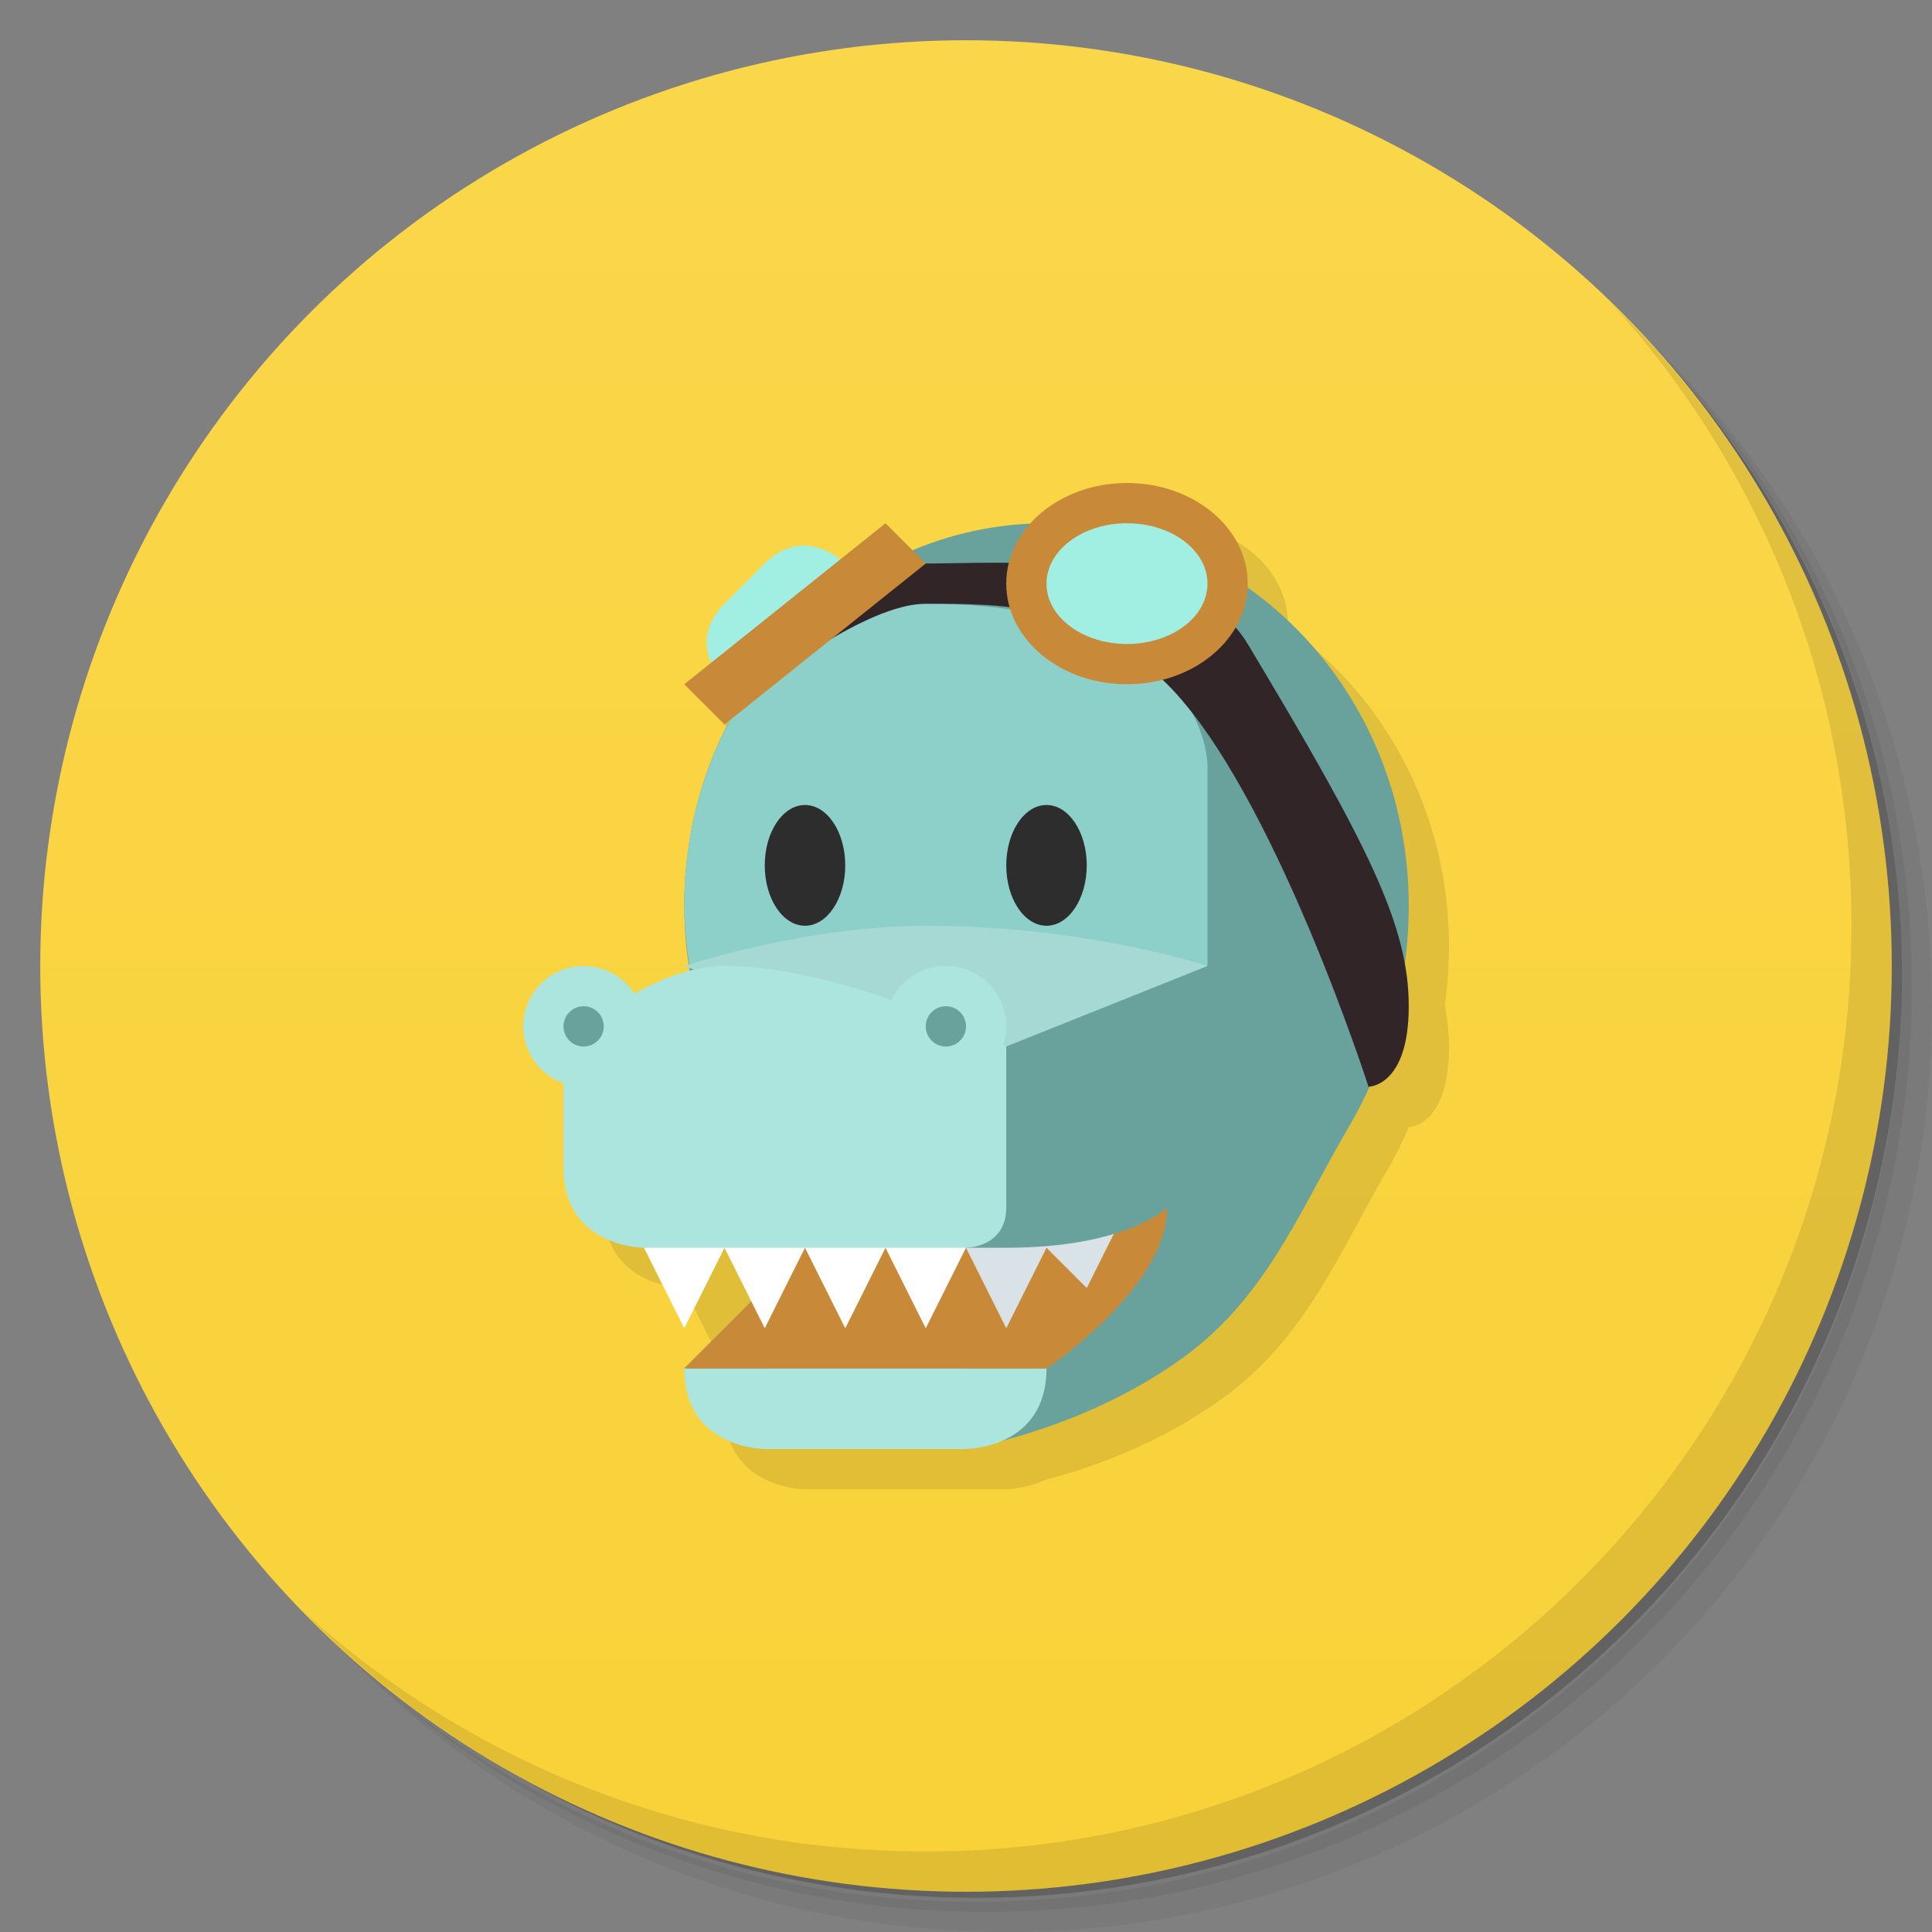 <svg version="1.1" viewBox="0 0 48 48" xmlns="http://www.w3.org/2000/svg">
 <rect x="0" y="0" width="48" height="48" fill="#808080" stroke="none"/>
 <defs>
  <linearGradient id="bg" x2="0" y1="1" y2="47" gradientUnits="userSpaceOnUse">
   <stop style="stop-color:#fad64a" offset="0"/>
   <stop style="stop-color:#f9d238" offset="1"/>
  </linearGradient>
 </defs>
 <path d="m36.31 5c5.859 4.062 9.688 10.831 9.688 18.5 0 12.426-10.07 22.5-22.5 22.5-7.669 0-14.438-3.828-18.5-9.688 1.037 1.822 2.306 3.499 3.781 4.969 4.085 3.712 9.514 5.969 15.469 5.969 12.703 0 23-10.298 23-23 0-5.954-2.256-11.384-5.969-15.469-1.469-1.475-3.147-2.744-4.969-3.781zm4.969 3.781c3.854 4.113 6.219 9.637 6.219 15.719 0 12.703-10.297 23-23 23-6.081 0-11.606-2.364-15.719-6.219 4.16 4.144 9.883 6.719 16.219 6.719 12.703 0 23-10.298 23-23 0-6.335-2.575-12.06-6.719-16.219z" style="opacity:.05"/>
 <path d="m41.28 8.781c3.712 4.085 5.969 9.514 5.969 15.469 0 12.703-10.297 23-23 23-5.954 0-11.384-2.256-15.469-5.969 4.113 3.854 9.637 6.219 15.719 6.219 12.703 0 23-10.298 23-23 0-6.081-2.364-11.606-6.219-15.719z" style="opacity:.1"/>
 <path d="m31.25 2.375c8.615 3.154 14.75 11.417 14.75 21.13 0 12.426-10.07 22.5-22.5 22.5-9.708 0-17.971-6.135-21.12-14.75a23 23 0 0 0 44.875-7 23 23 0 0 0-16-21.875z" style="opacity:.2"/>
 <circle cx="24" cy="24" r="23" style="fill:url(#bg)"/>
 <path d="m29 13a3 2.5 0 0 0-2.416 1.022c-1.023 0.05-2.002 0.274-2.908 0.654l-0.676-0.676-1.123 0.898c-0.268-0.215-1.057-0.719-1.877 0.102l-1 1c-0.548 0.548-0.49 1.079-0.33 1.463l-0.67 0.537 1 1 0.131-0.104c-0.718 1.365-1.131 2.932-1.131 4.604 5.92e-4 0.551 0.062 1.09 0.15 1.623-0.49 0.124-0.965 0.327-1.389 0.566a1.5 1.5 0 0 0-1.262-0.689 1.5 1.5 0 0 0-1.5 1.5 1.5 1.5 0 0 0 1 1.412v2.088c0 2 2 2 2 2l1 2 1-2 0.666 1.334-1.666 1.666c0 2 2 2 2 2h5s0.46-0.005 0.938-0.225c0.973-0.254 2.543-0.762 4.062-1.775 2.356-1.516 3.167-3.701 4.508-6 0.19-0.325 0.346-0.664 0.5-1.002 0.025-3.15e-4 0.992-0.023 0.992-1.998 0-0.335-0.041-0.676-0.102-1.025 0.065-0.484 0.101-0.975 0.102-1.475 0-3.296-1.592-6.197-4.006-7.9a3 2.5 0 0 0 0.006-0.1 3 2.5 0 0 0-3-2.5z" style="opacity:.1"/>
 <path d="m40.03 7.531c3.712 4.084 5.969 9.514 5.969 15.469 0 12.703-10.297 23-23 23-5.954 0-11.384-2.256-15.469-5.969 4.178 4.291 10.01 6.969 16.469 6.969 12.703 0 23-10.298 23-23 0-6.462-2.677-12.291-6.969-16.469z" style="opacity:.1"/>
 <path d="m26 13c-4.971 0-9 4.253-9 9.5 0.003 3.067 1.409 5.944 3.775 7.725l-3.775 3.775h7v2s2.647-0.431 5-2c2.356-1.516 3.168-3.701 4.508-6 0.976-1.674 1.49-3.528 1.492-5.5 0-5.247-4.029-9.5-9-9.5z" style="fill:#69a19c"/>
 <path d="m17 34c0 2 2 2 2 2h5s2 0 2-2h-9z" style="fill:#ace5dd"/>
 <path d="m20.492 30a9 9.5 0 0 0 0.283 0.225l-3.775 3.775h9s3-2 3-4z" style="fill:#c88a39"/>
 <path d="m23 15c-1.235 0-2.444 0.366-3.455 0.891-1.572 1.71-2.545 4.038-2.545 6.609 3.21e-4 0.299 0.024 0.593 0.051 0.887 0.019 0.194 0.042 0.388 0.072 0.58 0.002 0.011 0.004 0.022 0.006 0.033h12.871v-5s0-4-7-4z" style="fill:#8dd0c9"/>
 <path d="m17 24s3-1 6-1c4 0 7 1 7 1l-5 3z" style="fill:#a7d9d4"/>
 <path d="m24 31 1 2 1-2 1 1 1-2h-4z" style="fill:#d9e2e6"/>
 <path d="m16 31 1 2 1-2 1 2 1-2 1 2 1-2 1 2 1-2v-1h-8z" style="fill:#fff"/>
 <path d="m24 31h1c3 0 4-1 4-1l1-6-5 2z" style="fill:#69a19c"/>
 <path d="m14.5 24a1.5 1.5 0 0 0-1.5 1.5 1.5 1.5 0 0 0 1 1.412v2.088c0 2 2 2 2 2h8s1 0 1-1v-4s-0.068-0.032-0.074-0.035a1.5 1.5 0 0 0 0.074-0.465 1.5 1.5 0 0 0-1.5-1.5 1.5 1.5 0 0 0-1.346 0.842c-1.292-0.441-2.816-0.842-4.154-0.842-0.789 0-1.572 0.313-2.238 0.689a1.5 1.5 0 0 0-1.262-0.689z" style="fill:#ace5dd"/>
 <path d="m34 27s1 0 1-2-1-4-4-9c-1.414-2.357-6-2-8-2-1.491 0-4 2-4 2v1s2.509-2 4-2c2 0 4 0 6 2 2.635 2.635 5 10 5 10z" style="fill:#312528"/>
 <path d="m18 17s-1-1 0-2l1-1c1-1 2 0 2 0z" style="fill:#a1eee2"/>
 <path d="m17 17 1 1 5-4-1-1z" style="fill:#c88a39"/>
 <ellipse cx="28" cy="14.5" rx="3" ry="2.5" style="fill:#c88a39;paint-order:stroke fill markers"/>
 <ellipse cx="28" cy="14.5" rx="2" ry="1.5" style="fill:#a1eee2;paint-order:stroke fill markers"/>
 <ellipse cx="20" cy="21.5" rx="1" ry="1.5" style="fill:#2d2d2d;paint-order:stroke fill markers"/>
 <ellipse cx="26" cy="21.5" rx="1" ry="1.5" style="fill:#2d2d2d;paint-order:stroke fill markers"/>
 <path d="m14.5 25a0.5 0.5 0 0 0-0.5 0.5 0.5 0.5 0 0 0 0.5 0.5 0.5 0.5 0 0 0 0.5-0.5 0.5 0.5 0 0 0-0.5-0.5zm9 0a0.5 0.5 0 0 0-0.5 0.5 0.5 0.5 0 0 0 0.5 0.5 0.5 0.5 0 0 0 0.5-0.5 0.5 0.5 0 0 0-0.5-0.5z" style="fill:#69a19c;paint-order:stroke fill markers"/>
</svg>
